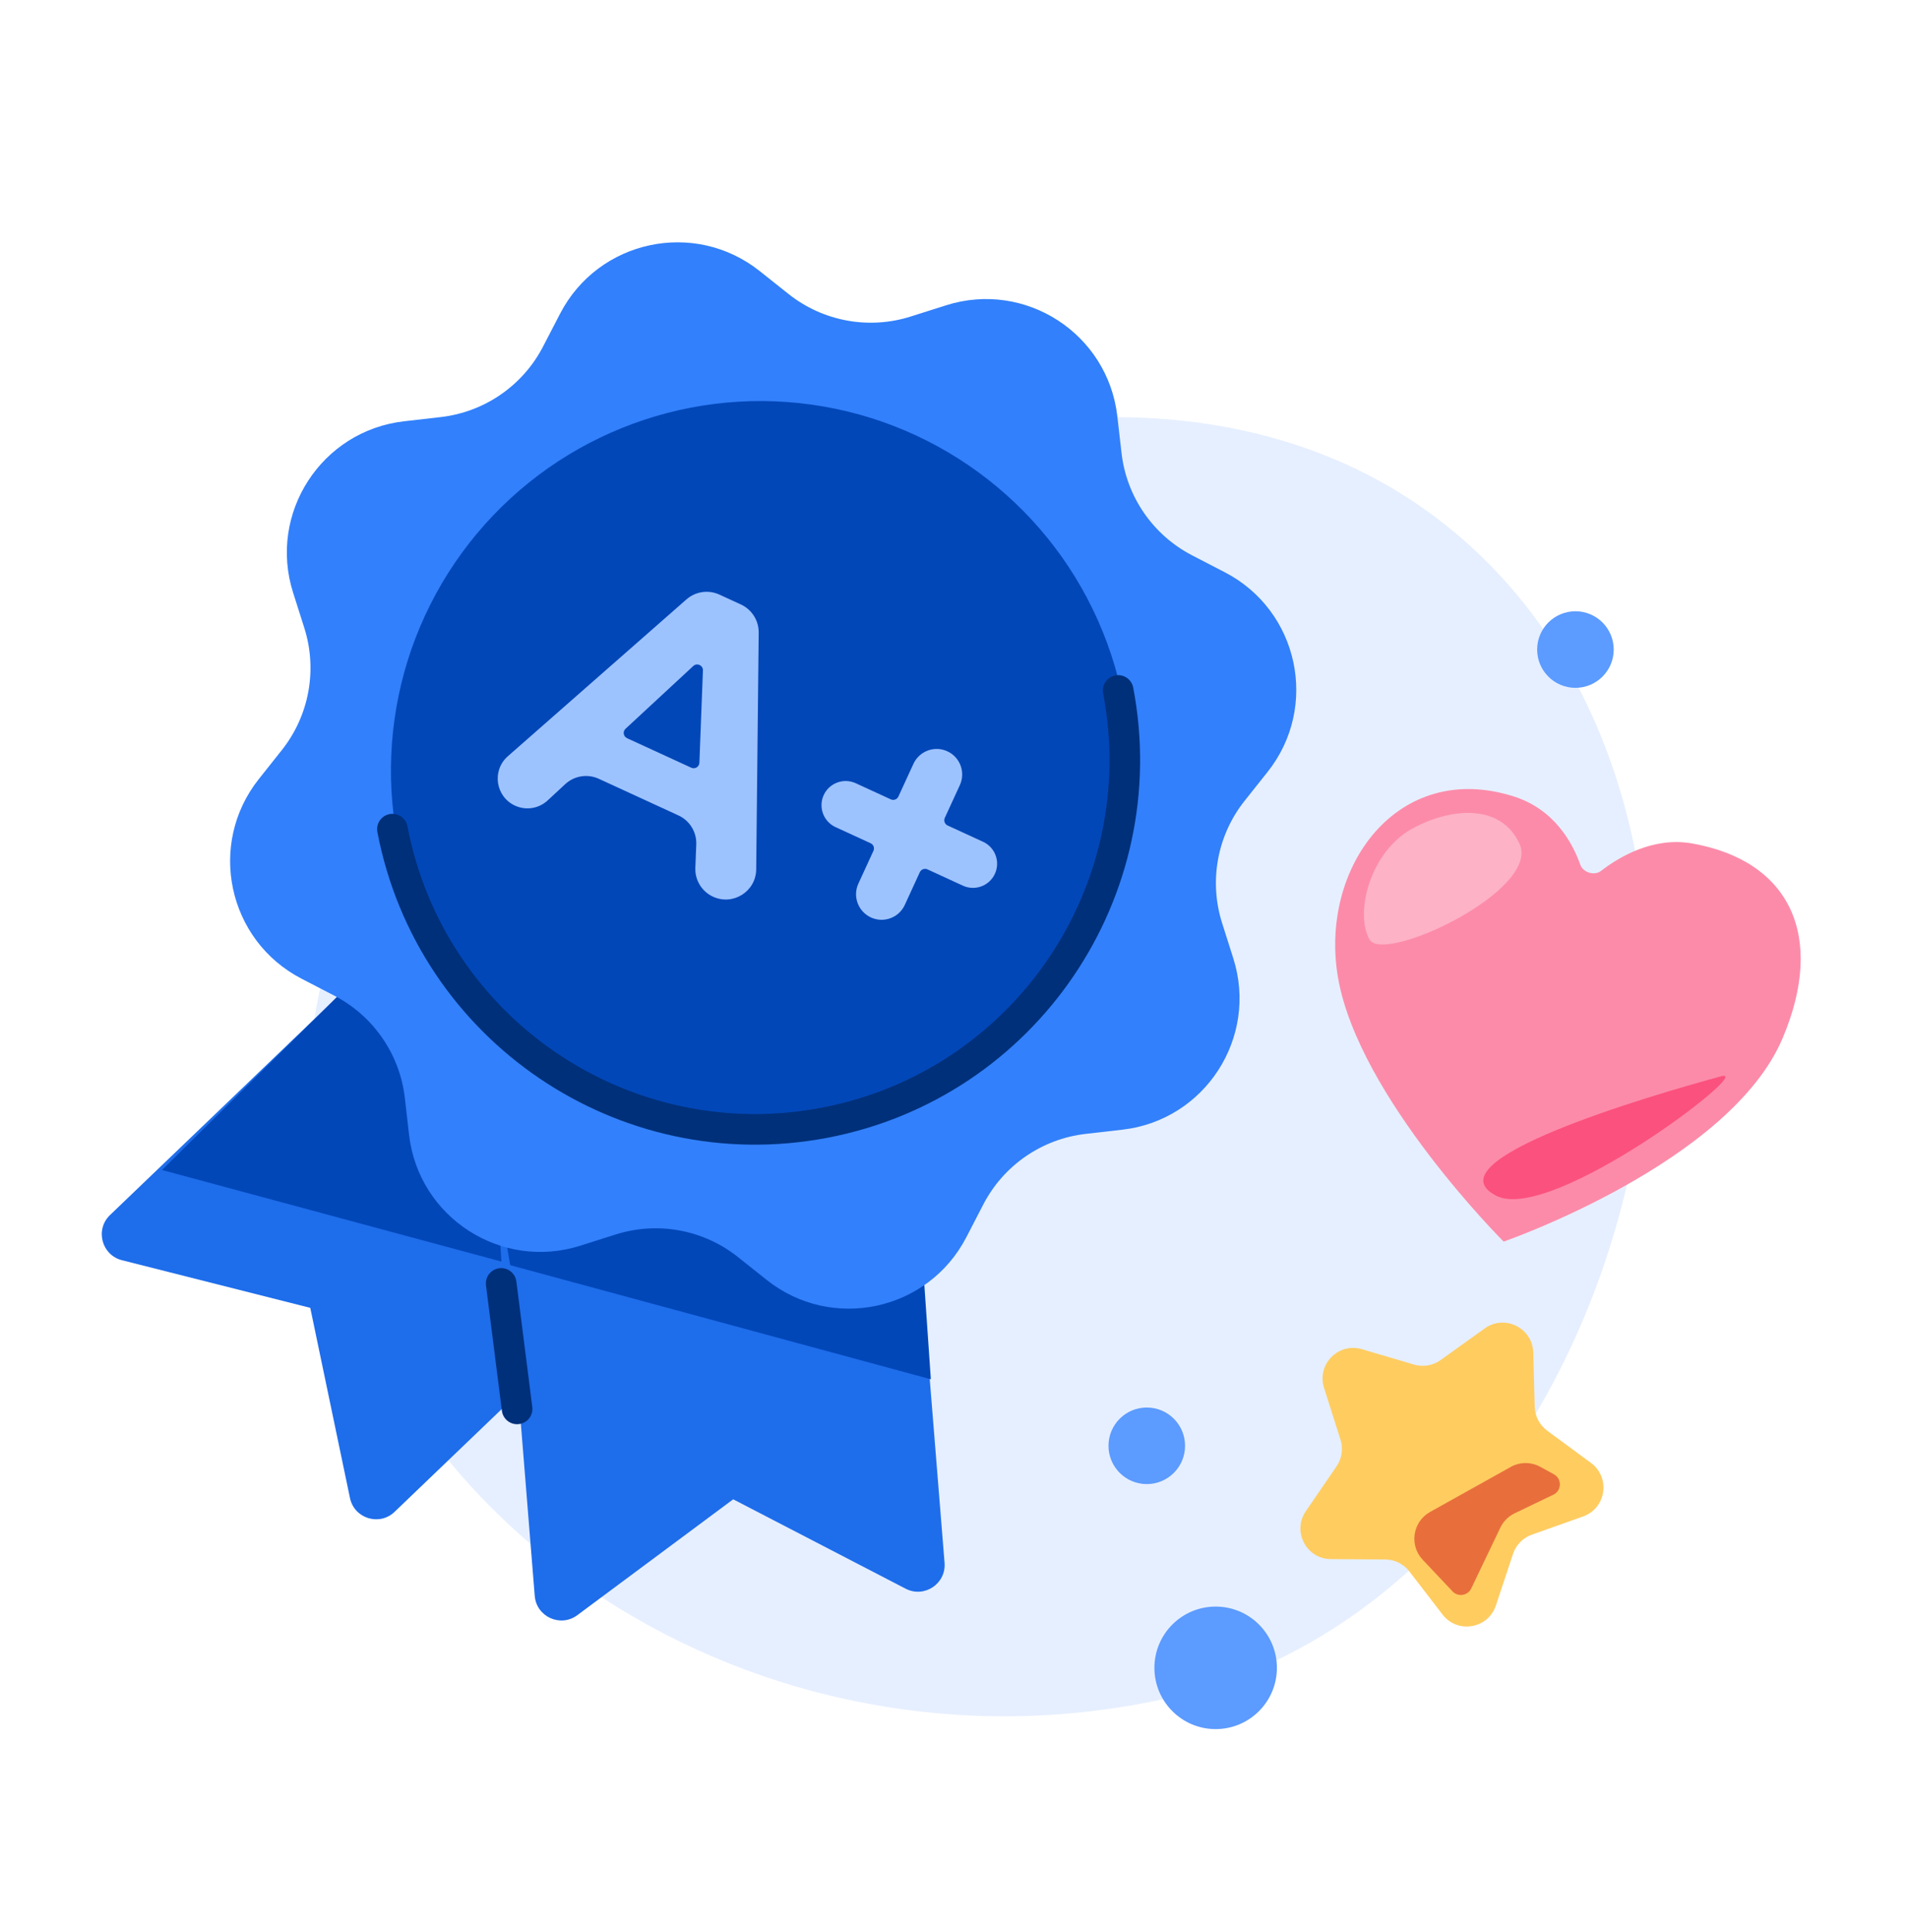 <svg xmlns="http://www.w3.org/2000/svg" width="80" height="81" viewBox="0 0 80 81" fill="none"><g clip-path="url(#clip0_900_101848)"><path d="M48.792 71.226C69.502 66.704 76.581 33.327 59.757 21.367C42.758 9.283 10.777 27.471 13.064 47.738C14.91 64.094 31.904 74.914 48.792 71.226Z" fill="#E6EFFF"></path><path d="M70.944 35.358C69.33 35.074 67.908 35.908 67.124 36.513C66.852 36.723 66.377 36.576 66.261 36.252C65.939 35.343 65.181 33.939 63.497 33.397C58.592 31.818 55.301 36.386 56.103 40.993C56.974 45.996 63.047 52.05 63.047 52.05C63.047 52.05 72.528 48.763 74.746 43.516C76.552 39.244 75.052 36.082 70.944 35.358Z" fill="#FC8BA9"></path><path d="M72.175 45.117C73.658 44.715 65.056 51.301 62.745 50.131C59.845 48.663 69.176 45.931 72.175 45.117Z" fill="#FB517E"></path><path d="M59.196 34.748C57.422 35.733 56.794 38.319 57.427 39.392C58.032 40.418 64.591 37.325 63.715 35.38C62.943 33.669 60.81 33.85 59.196 34.748Z" fill="#FDB2C6"></path><path d="M34.528 46.133L22.596 33.691L4.613 50.936C3.978 51.545 4.261 52.614 5.114 52.83L13.009 54.827L14.674 62.799C14.853 63.66 15.91 63.987 16.545 63.378L34.528 46.133Z" fill="#1E6DEB"></path><path d="M6.792 49.048L21.023 52.887L19.987 35.996L6.792 49.048Z" fill="#0247B8"></path><path d="M20.418 42.067L37.601 40.681L39.604 65.516C39.675 66.392 38.753 67.005 37.972 66.6L30.742 62.853L24.205 67.711C23.499 68.235 22.491 67.778 22.421 66.902L20.418 42.067Z" fill="#1E6DEB"></path><path d="M21.392 53.038L19.823 43.698L38.212 45.966L39.029 57.821L21.392 53.038Z" fill="#0247B8"></path><path d="M21.681 59.063L21.014 53.803" stroke="#00307A" stroke-width="1.284" stroke-linecap="round"></path><path d="M39.663 12.8C42.989 11.743 46.452 13.985 46.848 17.452L47.024 18.989C47.234 20.823 48.343 22.431 49.982 23.28L51.356 23.991C54.454 25.596 55.318 29.63 53.147 32.362L52.184 33.573C51.036 35.018 50.683 36.94 51.242 38.699L51.71 40.173C52.766 43.499 50.524 46.962 47.058 47.358L45.521 47.534C43.687 47.744 42.078 48.853 41.229 50.492L40.518 51.866C38.913 54.964 34.88 55.828 32.148 53.657L30.937 52.694C29.491 51.546 27.57 51.193 25.81 51.752L24.336 52.22C21.011 53.276 17.548 51.034 17.151 47.568L16.975 46.031C16.765 44.197 15.656 42.588 14.017 41.739L12.643 41.028C9.545 39.423 8.682 35.39 10.853 32.658L11.815 31.447C12.963 30.002 13.317 28.079 12.758 26.32L12.29 24.846C11.233 21.521 13.475 18.058 16.942 17.661L18.479 17.485C20.312 17.275 21.922 16.166 22.77 14.527L23.482 13.153C25.086 10.055 29.12 9.192 31.852 11.363L33.063 12.325C34.508 13.473 36.43 13.827 38.189 13.268L39.663 12.8Z" fill="#3280FB"></path><circle cx="31.882" cy="32.303" r="15.49" transform="rotate(37.969 31.882 32.303)" fill="#0247B8"></circle><path d="M46.883 28.945C48.489 37.347 42.978 45.461 34.576 47.066C26.173 48.672 18.06 43.162 16.454 34.759" stroke="#00307A" stroke-width="1.284" stroke-linecap="round"></path><path d="M29.155 36.382C29.135 36.898 29.428 37.375 29.897 37.591V37.591C30.737 37.977 31.697 37.37 31.706 36.445L31.811 26.52C31.816 26.014 31.523 25.552 31.063 25.34L30.164 24.927C29.703 24.715 29.161 24.794 28.78 25.129L21.293 31.703C20.614 32.299 20.774 33.396 21.594 33.773V33.773C22.053 33.984 22.593 33.898 22.963 33.554L23.697 32.874C24.078 32.52 24.635 32.431 25.107 32.648L28.447 34.184C28.919 34.401 29.214 34.882 29.194 35.401L29.155 36.382ZM26.291 30.946C26.135 30.874 26.102 30.667 26.228 30.551L29.069 27.919C29.226 27.773 29.481 27.891 29.473 28.105L29.325 31.975C29.318 32.146 29.14 32.256 28.984 32.184L26.291 30.946Z" fill="#9DC3FF"></path><path d="M41.715 36.631C41.948 36.123 41.726 35.522 41.218 35.289L39.733 34.606C39.612 34.55 39.559 34.407 39.614 34.286L40.245 32.914C40.492 32.377 40.257 31.742 39.72 31.495V31.495C39.183 31.248 38.547 31.483 38.3 32.02L37.669 33.392C37.614 33.513 37.471 33.566 37.35 33.51L35.88 32.834C35.372 32.601 34.771 32.823 34.537 33.331V33.331C34.304 33.839 34.526 34.44 35.034 34.674L36.504 35.35C36.625 35.405 36.678 35.548 36.622 35.669L35.991 37.041C35.744 37.578 35.98 38.214 36.517 38.461V38.461C37.054 38.708 37.69 38.473 37.937 37.935L38.567 36.563C38.623 36.443 38.766 36.39 38.887 36.445L40.372 37.128C40.88 37.362 41.481 37.139 41.715 36.631V36.631Z" fill="#9DC3FF"></path><path d="M62.255 55.688C63.092 55.089 64.258 55.668 64.287 56.697L64.349 58.977C64.36 59.373 64.553 59.741 64.871 59.975L66.708 61.328C67.537 61.939 67.347 63.227 66.377 63.572L64.227 64.336C63.855 64.469 63.564 64.766 63.439 65.141L62.72 67.306C62.395 68.283 61.111 68.5 60.484 67.684L59.093 65.876C58.852 65.563 58.479 65.378 58.084 65.375L55.802 65.36C54.773 65.354 54.17 64.2 54.752 63.351L56.041 61.469C56.265 61.143 56.326 60.731 56.206 60.354L55.515 58.18C55.204 57.199 56.115 56.269 57.102 56.56L59.29 57.205C59.67 57.317 60.079 57.248 60.401 57.017L62.255 55.688Z" fill="#FFCC60"></path><path d="M61.687 66.591L62.907 64.042C63.033 63.779 63.246 63.566 63.509 63.439L65.13 62.66C65.484 62.491 65.497 61.993 65.153 61.804L64.584 61.492C64.196 61.279 63.727 61.281 63.341 61.497L59.96 63.384C59.23 63.792 59.078 64.777 59.651 65.386L60.903 66.713C61.135 66.959 61.541 66.895 61.687 66.591Z" fill="#E86F3C"></path><circle cx="50.971" cy="69.918" r="2.568" fill="#5C9BFF"></circle><circle cx="48.083" cy="60.61" r="1.605" fill="#5C9BFF"></circle><circle cx="66.056" cy="27.23" r="1.605" fill="#5C9BFF"></circle></g><defs><clipPath id="clip0_900_101848"><rect width="80" height="80" fill="white" transform="translate(0 0.985)"></rect></clipPath></defs></svg>